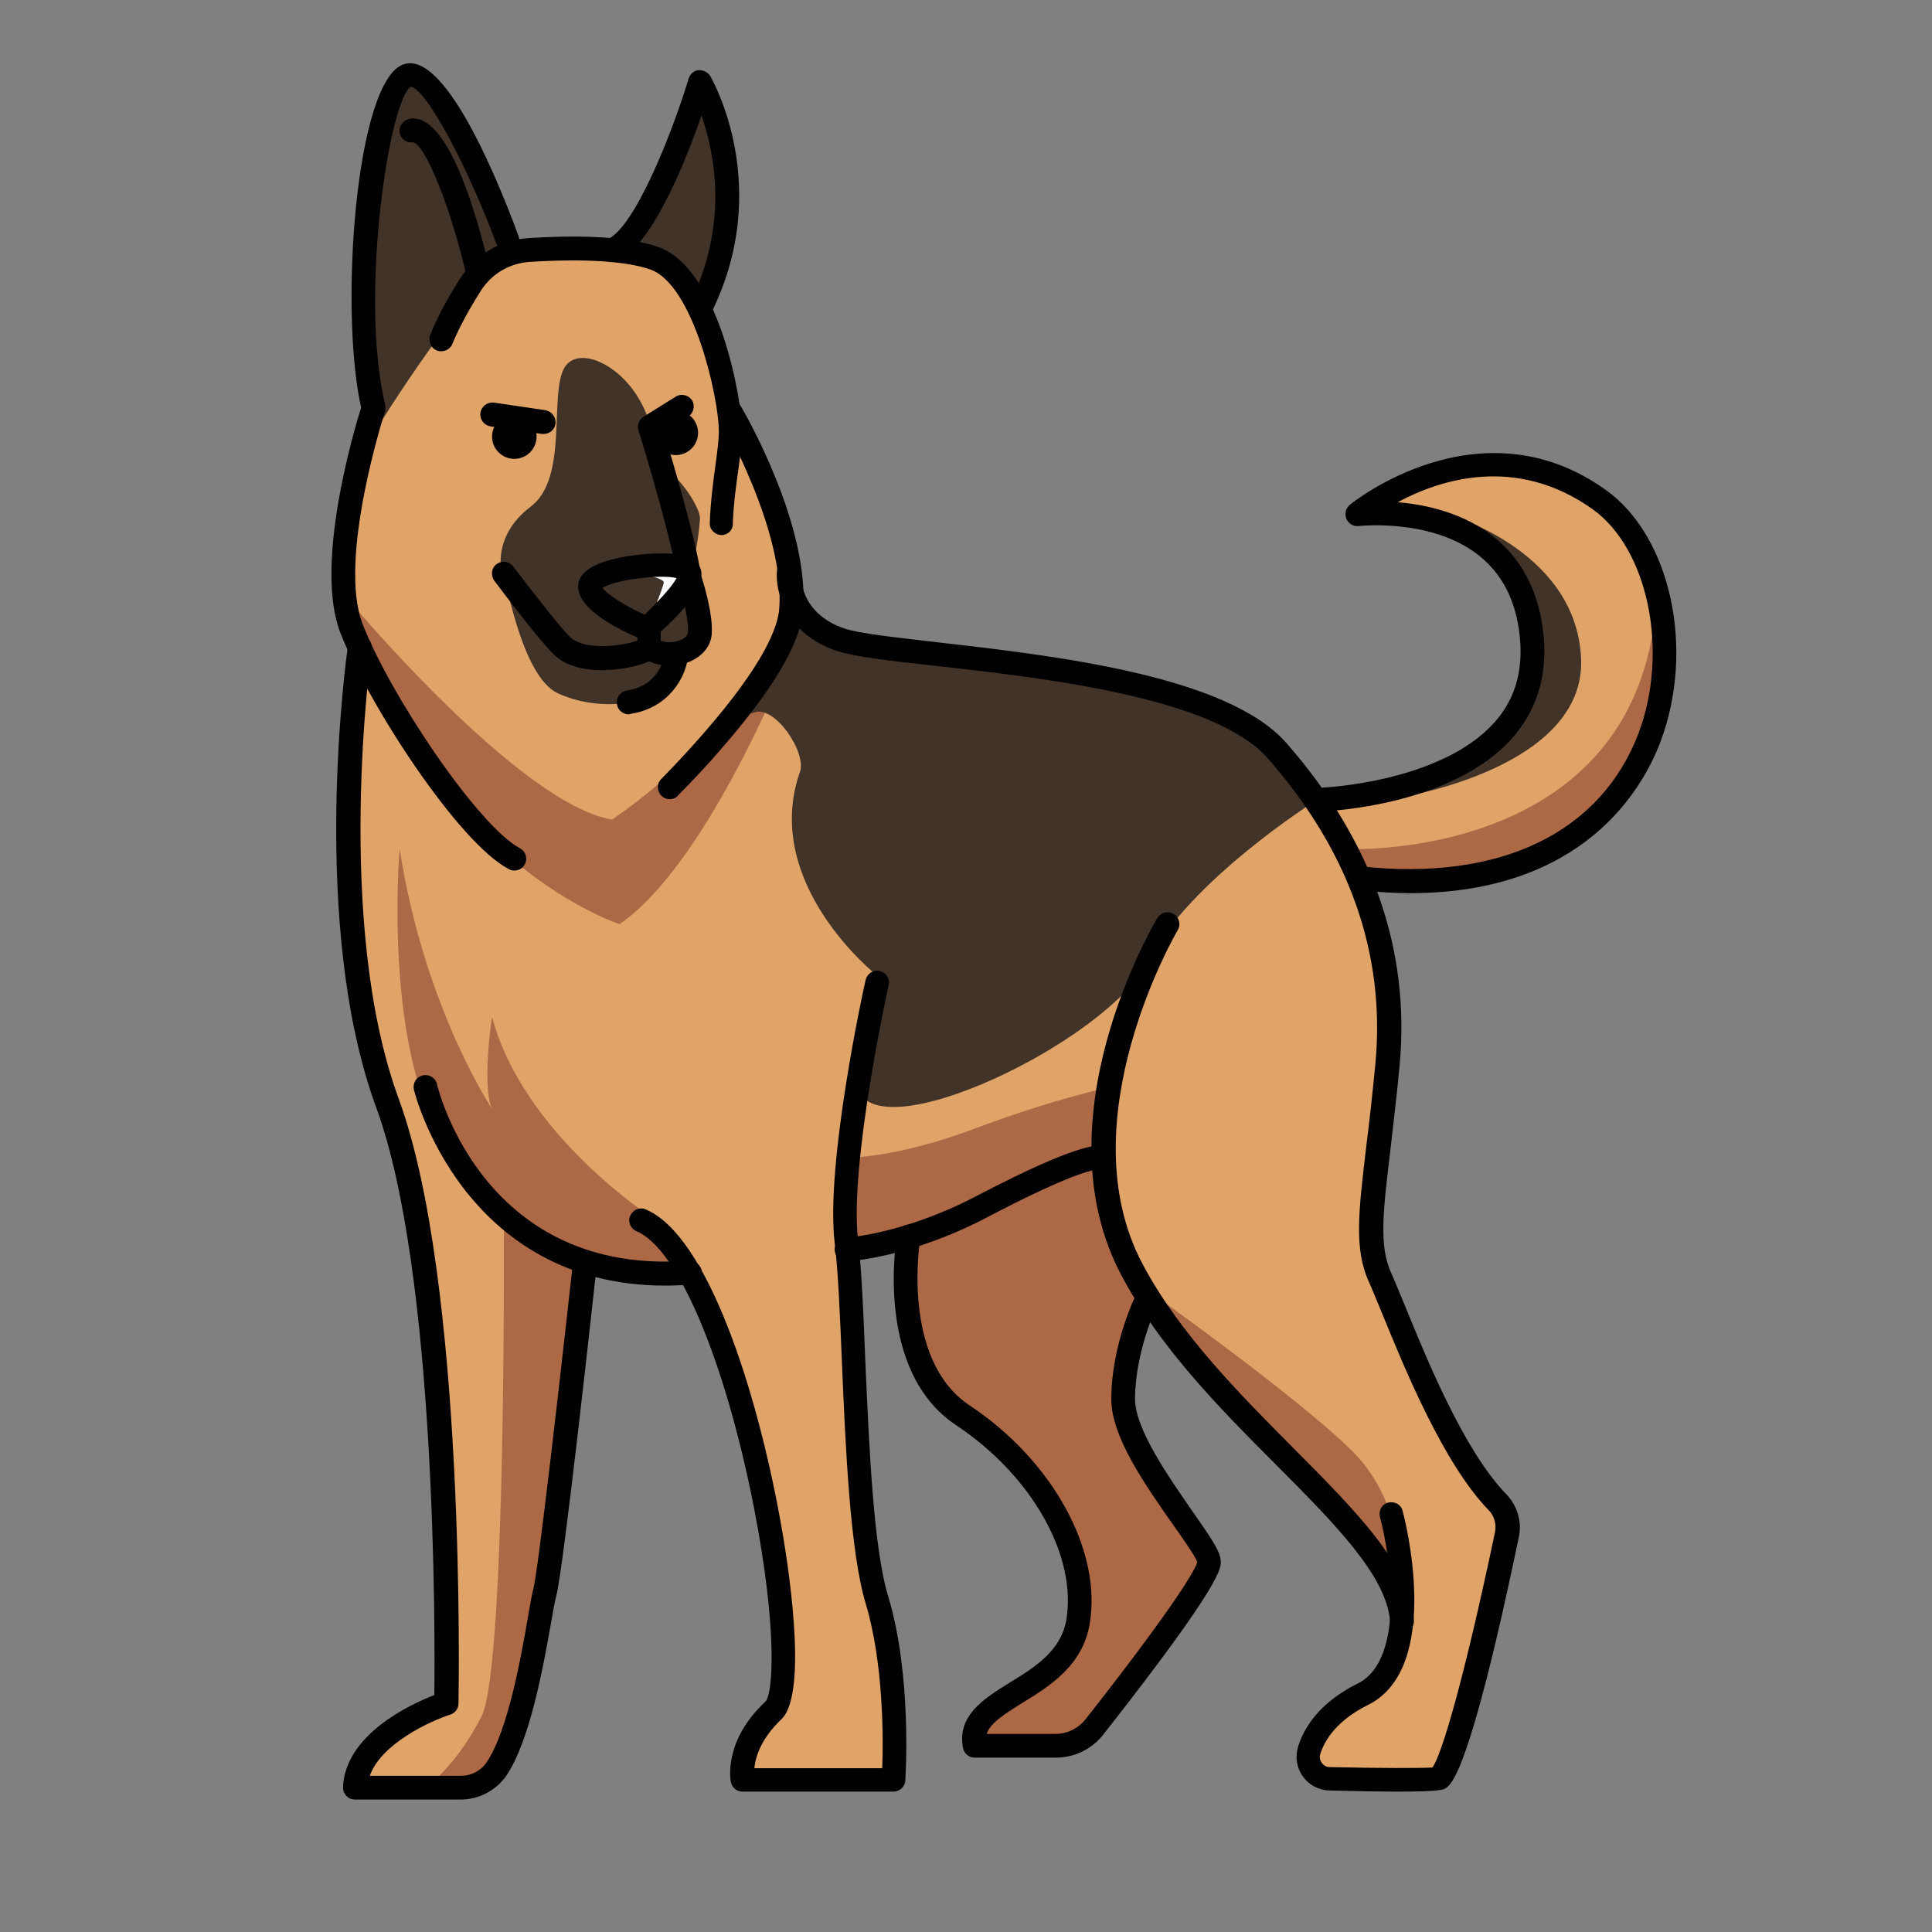 <?xml version="1.0" encoding="UTF-8"?>
<svg xmlns="http://www.w3.org/2000/svg" xmlns:xlink="http://www.w3.org/1999/xlink" xmlns:svgjs="http://svgjs.com/svgjs" version="1.1" width="512" height="512" x="0" y="0" viewBox="0 0 512 512" style="enable-background:new 0 0 512 512" xml:space="preserve" class="">
  <rect x="0" y="0" width="512" height="512" fill="#808080" stroke="none"/>
  <g>
    <g xmlns="http://www.w3.org/2000/svg">
      <g>
        <g>
          <g>
            <g>
              <path d="m371.5 429.7c-.3-4.1-1.8-8.2-4.2-12.5z" fill="#e0a368" data-original="#e0a368"/>
            </g>
          </g>
        </g>
        <g>
          <g>
            <g>
              <path d="m423.7 132.4c-32-22.7-64 3.9-64 3.9s43.7-5.4 46.3 34c2.2 33.7-43.9 40.6-57.1 41.9-3.1-4.6-6.6-9-10.3-13.3-20.8-23.8-100.7-24.5-115.6-29.4-1.1-.4-2.2-.8-3.1-1.3-5.8-3.9-8.8-9.7-10.4-16.3-2.6-20.2-15.8-42.7-15.8-42.7l-.2 1.5c-.8-7-3.3-19.1-7.9-28.7 16.3-32.3 0-60.2 0-60.2s-12.1 39.9-23.3 44.6c-7.4-.7-15.6-.5-21.9-.1-2 .1-3.9.6-5.8 1.3v-3.9s-17.4-46.4-26.5-43.6-15.8 60.5-9.1 88.1c0 0-13 39.9-5.8 58.4 1.5 3.7 3.6 8.2 6.2 13v2.9l-4-10.8s-10.4 72.5 7.4 120.8c17.7 48.3 15.6 159 15.6 159s-23.6 7.7-24.2 22.3h28c3.7 0 7.2-1.8 9.3-4.9 7.8-11.4 11.4-41.4 12.9-46.8 1.8-6.7 10.7-87.7 10.7-87.7 3 1 6.3 1.8 9.7 2.3 6.4 1 12.6 1.5 18.6 1.5 18.3 33 29.8 107.4 21.7 115.1-10 9.4-8.1 18.4-8.1 18.4h40s1.9-27.1-4.4-47.7c-5.9-19.6-5.7-69.3-7.8-91.8 2.2-.7 4.2-1.3 5.8-1.9 2.1-.4 4.7-1 7.8-1.8l2.3 1.4c-.9 7.7-2.5 33.7 14.6 45.2 20.2 13.5 33.7 35.7 30.6 54.6s-29.9 19.4-27.4 32.9h21.4c4.1 0 7.9-1.9 10.4-5.1 9.1-11.6 30.7-39.5 30.3-43.6-.5-5.2-22.8-29-22.8-43 0-9.6 3.1-18.7 5-23.5l2.2-2.5c19 29.5 51 52.2 62.5 72.4l4.2 12.5c-.8 8.2-3.5 15.9-10.2 19.3-9.2 4.6-12.9 10.4-14.3 14.9-1.1 3.7 1.5 7.4 5.4 7.5 9.6.2 27.6.5 28.7-.2 5-2.9 14.9-48.8 18.2-64.7.6-3.1-.3-6.3-2.5-8.6-14.3-14.8-26.5-49.4-31.1-59.5-5-10.9-1-24.8 2-56.5 1.6-17.2-1-33.2-7.1-48.1 85 5.9 93.2-80 62.9-101.5z" fill="#e0a368" data-original="#e0a368"/>
            </g>
          </g>
        </g>
      </g>
      <g>
        <g>
          <g>
            <path d="m240 326.5s-7.7 34.5 12.8 46.8 36.1 39 33.3 51.8-13.2 21.5-18 24.4-12.5 6.6-9.8 13.1h26.1s37.2-45.8 36-48.7-24.9-35.7-22.6-47.7c2.4-12 4.8-18.9 4.8-18.9l-10.3-40.5z" fill="#ad6845" data-original="#ad6845"/>
          </g>
        </g>
      </g>
      <g>
        <g>
          <g>
            <path d="m105.9 225s-5.2 60.8 16 83.3 39.4 28.9 60.9 26.6l-10-12.2s-34.2-22.1-42.4-53.2c0 0-2.8 18 0 24.4.1 0-17.8-26.3-24.5-68.9z" fill="#ad6845" data-original="#ad6845"/>
          </g>
        </g>
      </g>
      <g>
        <g>
          <g>
            <path d="m133.5 319s.9 122.6-5.9 135.9-14.8 18.9-14.8 18.9l13-.6s12.4-13.5 13.7-22.8 15.5-119.2 15.5-119.2z" fill="#ad6845" data-original="#ad6845"/>
          </g>
        </g>
      </g>
      <g>
        <g>
          <g>
            <path d="m356.2 225s77.6 4 82.7-65.1c0 0 9.2 40.5-23.4 62.6s-59.3 9-59.3 9z" fill="#ad6845" data-original="#ad6845"/>
          </g>
        </g>
      </g>
      <g>
        <g>
          <g>
            <path d="m371.5 423.5s2.1-23.7-12.9-38.7-56.8-44.5-56.8-44.5 50.7 61.4 69.7 83.2z" fill="#ad6845" data-original="#ad6845"/>
          </g>
        </g>
      </g>
      <g>
        <g>
          <g>
            <path d="m92.3 158.9s45.2 54.2 69.9 58.3c0 0 18.2-12 31.4-29.1 13.3-17.2 18.3-20.6 18.3-20.6s-22.7 60.2-47.7 77.4c.1 0-50.4-15.8-71.9-86z" fill="#ad6845" data-original="#ad6845"/>
          </g>
        </g>
      </g>
      <g>
        <g>
          <g>
            <path d="m185.5 137.5c.2-2.6-5-11.3-11-14.6-.7-2.8-1.2-5.4-1.6-7.6-3-16.6-19.1-25-23.3-17.9-4.2 7.2 1.2 29.2-9 36.9s-8 17.7-7.1 18.9 4.9 26.1 14.3 30.5 18.8 2.5 18.8 2.5c17.5-1.9 12.6-13 12.6-13s3.9 0 5.9-4c.8-1.7-.6-8.3-2.8-16.7 2.2-4.4 3-12 3.2-15z" fill="#423328" data-original="#624b68" class=""/>
          </g>
        </g>
      </g>
      <g>
        <g>
          <g>
            <path d="m136.3 65.8s-22.7-45.1-28.3-45.8-18.7 63.8-9.1 95.2c0 0 19.4-32.5 37.4-49.4z" fill="#423328" data-original="#624b68" class=""/>
          </g>
        </g>
      </g>
      <g>
        <g>
          <g>
            <path d="m162.2 66.2s22.8-34.1 22.8-43.1c0 0 8.3 12.3 6.7 27s-5.4 29.3-5.4 29.3-15-15.2-24.1-13.2z" fill="#423328" data-original="#624b68" class=""/>
          </g>
        </g>
      </g>
      <g>
        <g>
          <g>
            <path d="m371.5 211.2s48.9-7.7 47.5-36.8-36-38.3-36-38.3 29.5 16.5 22.3 39.8-33.8 35.3-33.8 35.3z" fill="#423328" data-original="#624b68" class=""/>
          </g>
        </g>
      </g>
      <g>
        <g>
          <g>
            <path d="m270.3 176.5c-10.2.2-23.4-2-33.7-4.2l-16.8-4.1-10-5s-20.1 29.4-9.9 25.6c5.3-2 13.9 10.4 12.1 15.8 0 .1 0 .1-.1.2-10.1 29.6 20.5 53.7 20.5 53.7l-5.2 29.6c4.6 17.4 66.3-12.1 77.1-33.4 10.7-21.3 44.5-42.6 44.5-42.6-16.8-28-58.9-36-78.5-35.6z" fill="#423328" data-original="#624b68" class=""/>
          </g>
        </g>
      </g>
      <g>
        <g>
          <g>
            <path d="m166.6 151.5s9.5 1.4 9.3 2.9-3.9 10.5-3.9 10.5 11.2-11.2 9.9-12.9-15.3-.5-15.3-.5z" fill="#ffffff" data-original="#ffffff"/>
          </g>
        </g>
      </g>
      <g>
        <g>
          <g>
            <path d="m224.3 306.8s12.7.3 34-7.7 35.5-10.9 35.5-10.9l-1.4 18.8-44.2 20.8-23.5 4.4z" fill="#ad6845" data-original="#ad6845"/>
          </g>
        </g>
      </g>
      <g>
        <g>
          <g>
            <path d="m136.3 230.7c-.5 0-1-.1-1.5-.4-13.5-7.1-37.4-44.1-44.6-62.6-7-18 3.6-53.6 5.5-59.7-5.8-25.7-1.5-87.1 11.4-91 10.4-3.2 23.5 27.1 30.3 45.5.6 1.6-.2 3.4-1.8 4s-3.4-.2-4-1.8c-8.2-21.9-18.9-41.3-22.7-41.7-5.6 3-13.8 55.3-6.8 84.4.1.6.1 1.2-.1 1.7-.1.4-12.6 39.1-5.9 56.3 7.4 19 30.7 53.6 41.7 59.4 1.5.8 2.1 2.7 1.3 4.2-.5 1.1-1.6 1.7-2.8 1.7z" fill="#000000" data-original="#3f0f33" class=""/>
          </g>
        </g>
      </g>
      <g>
        <g>
          <g>
            <circle cx="136.3" cy="115.7" fill="#000000" r="5.9" data-original="#3f0f33" class=""/>
          </g>
        </g>
      </g>
      <g>
        <g>
          <g>
            <circle cx="179.1" cy="114.7" fill="#000000" r="5.9" data-original="#3f0f33" class=""/>
          </g>
        </g>
      </g>
      <g>
        <g>
          <g>
            <path d="m171.4 169.7c-.4 0-.8-.1-1.2-.2-7.2-3-19-9.1-16.7-15.7 2.2-6.3 18.5-7.4 23.8-7.1 2.1.1 7.6.5 8.5 4.5 1 4.8-6.1 12.3-12.4 17.7-.5.5-1.2.8-2 .8zm-11.7-13.9c1.1 1.7 5.9 4.7 11.1 7.1 3.9-3.7 7.4-7.6 8.5-9.7-4.3-1.1-16.7.5-19.6 2.6z" fill="#000000" data-original="#3f0f33" class=""/>
          </g>
        </g>
      </g>
      <g>
        <g>
          <g>
            <path d="m182.8 158.7c-.2 0-.3 0-.5 0-1.7-.3-2.9-1.9-2.6-3.6.3-3.1-5-23.3-10.5-41.1-.4-1.4.1-2.8 1.4-3.6l8.5-5.3c1.5-.9 3.4-.4 4.3 1s.4 3.4-1 4.3l-6.5 4c3.3 10.9 10.8 36.5 10 41.6-.3 1.7-1.6 2.7-3.1 2.7z" fill="#000000" data-original="#3f0f33" class=""/>
          </g>
        </g>
      </g>
      <g>
        <g>
          <g>
            <path d="m191.2 141.8h-.1c-1.7-.1-3.1-1.5-3-3.2.2-5.7.9-10.8 1.5-15.3.5-3.6.9-6.7.9-9 0-8.8-6.7-38.9-18.2-42.9-6.3-2.2-17.6-2.9-31.8-2-5.4.3-10.3 3.2-13.1 7.7-3.3 5.2-5.9 10.1-7.5 14-.6 1.6-2.5 2.4-4.1 1.8s-2.4-2.5-1.8-4.1c1.7-4.4 4.4-9.4 8-15.1 4-6.2 10.7-10.2 18.1-10.6 10.6-.7 25.2-.8 34.2 2.3 16.6 5.7 22.4 41.6 22.4 48.9 0 2.8-.5 6.1-1 9.9-.6 4.3-1.3 9.2-1.5 14.6.1 1.6-1.3 3-3 3z" fill="#000000" data-original="#3f0f33" class=""/>
          </g>
        </g>
      </g>
      <g>
        <g>
          <g>
            <path d="m159.5 177.6c-4.2 0-8.7-.8-12-3.5-3.2-2.5-14.3-17.3-16.5-20.2-1-1.4-.8-3.4.6-4.4s3.4-.8 4.4.6c5.3 7 13.5 17.5 15.4 19 4.4 3.5 14 1.9 17.5.7v-3.3c0-1.7 1.4-3.1 3.1-3.1s3.1 1.4 3.1 3.1v5.1c0 .2 0 .4-.1.7-.4 1.9-2.2 2.7-4 3.4-2.1.8-6.7 1.9-11.5 1.9z" fill="#000000" data-original="#3f0f33" class=""/>
          </g>
        </g>
      </g>
      <g>
        <g>
          <g>
            <path d="m177.3 176.4c-2.7 0-5.2-.8-7.2-2.2-1.4-1-1.7-3-.6-4.4 1-1.4 3-1.7 4.4-.6 1.5 1.2 4.3 1.3 6.5.4.5-.2 1.8-.9 1.9-2 .3-3.2-1.4-9.8-2.6-13.3-.6-1.6.3-3.4 2-4 1.6-.5 3.4.3 4 2 .4 1 3.4 10.4 2.9 15.9-.3 3.1-2.4 5.6-5.7 7.1-1.8.7-3.7 1.1-5.6 1.1z" fill="#000000" data-original="#3f0f33" class=""/>
          </g>
        </g>
      </g>
      <g>
        <g>
          <g>
            <path d="m185.5 85.1c-.5 0-1-.1-1.4-.3-1.5-.8-2.2-2.7-1.4-4.2 10.5-20.9 6.7-40 3.2-50-4.4 12.7-13.2 34.7-22.5 38.6-1.6.7-3.4-.1-4.1-1.7s.1-3.4 1.7-4.1c7.1-3 17-27.7 21.5-42.6.4-1.2 1.4-2.1 2.6-2.2s2.4.5 3.1 1.5c.7 1.2 16.9 29.8.1 63.2-.6 1.1-1.7 1.8-2.8 1.8z" fill="#000000" data-original="#3f0f33" class=""/>
          </g>
        </g>
      </g>
      <g>
        <g>
          <g>
            <path d="m126.8 75.8c-1.4 0-2.7-1-3.1-2.4-4.2-18.3-10.9-34.9-14.2-35.7-1.7.3-3.3-.8-3.6-2.5s.9-3.3 2.6-3.7c10-1.9 17.7 24.5 21.4 40.4.4 1.7-.7 3.4-2.3 3.8-.4.1-.6.1-.8.1z" fill="#000000" data-original="#3f0f33" class=""/>
          </g>
        </g>
      </g>
      <g>
        <g>
          <g>
            <path d="m177.5 211.8c-.8 0-1.6-.3-2.2-.9-1.2-1.2-1.3-3.2-.1-4.4 4.1-4.2 7.9-8.3 11.2-12.1 15.9-18.2 19.7-28 20.1-33 1.7-20.7-15.5-50.3-15.6-50.6-.9-1.5-.4-3.4 1.1-4.3s3.4-.4 4.3 1.1c.8 1.3 18.4 31.6 16.5 54.3-.7 8.6-8 20.9-21.7 36.6-3.4 4-7.3 8.1-11.5 12.4-.5.6-1.3.9-2.1.9z" fill="#000000" data-original="#3f0f33" class=""/>
          </g>
        </g>
      </g>
      <g>
        <g>
          <g>
            <path d="m166.6 189.3c-1.5 0-2.9-1.1-3.1-2.7-.3-1.7.9-3.3 2.6-3.6 8.6-1.3 9.9-8.8 9.9-9.1.3-1.7 1.9-2.9 3.6-2.6s2.9 1.8 2.6 3.5c-.6 4.3-4.6 12.8-15.2 14.4-.1.1-.3.1-.4.1z" fill="#000000" data-original="#3f0f33" class=""/>
          </g>
        </g>
      </g>
      <g>
        <g>
          <g>
            <path d="m370.6 474.8c-4.3 0-10.2-.1-18.3-.3-2.8-.1-5.4-1.4-7-3.7-1.7-2.3-2.1-5.2-1.3-7.9 1.5-4.8 5.4-11.6 15.9-16.8 12.7-6.4 8.5-34 5.8-44.1-.4-1.7.5-3.4 2.2-3.8s3.4.5 3.8 2.2c.5 1.7 10.8 41.4-9.1 51.4-6.7 3.3-11.1 7.9-12.7 13-.3.8-.1 1.7.4 2.4.3.4.9 1.1 2.1 1.1 13.1.3 24.4.3 27.2.1 2.4-3.1 8.4-23.4 16.6-62.4.4-2.1-.2-4.3-1.7-5.8-12-12.4-22.2-37.4-28.3-52.3-1.4-3.3-2.5-6.2-3.4-8.1-4-8.8-2.8-18.5-.7-36.2.8-6.3 1.6-13.4 2.4-21.8 2.7-29-6.9-56.2-28.5-80.8-14.2-16.2-58.9-21.3-88.6-24.6-11.8-1.3-21.2-2.4-25.6-3.9-13.6-4.5-16.4-15.8-15.9-21.2.1-1.7 1.6-3 3.4-2.9 1.7.1 3 1.6 2.9 3.4 0 .4-.6 10.7 11.7 14.8 3.8 1.3 13.4 2.3 24.4 3.6 30.6 3.5 76.8 8.7 92.6 26.7 22.8 26 32.9 54.8 30 85.6-.8 8.5-1.7 15.7-2.4 22-2 16.6-3.1 25.7.2 32.9.9 2 2 4.8 3.5 8.3 5.9 14.5 15.8 38.8 27 50.3 2.9 3 4.2 7.3 3.3 11.4-13.1 62.8-17.9 65.7-19.7 66.7-.8.2-1.6.7-12.2.7z" fill="#000000" data-original="#3f0f33" class=""/>
          </g>
        </g>
      </g>
      <g>
        <g>
          <g>
            <path d="m371.5 432.8c-1.6 0-3-1.3-3.1-2.9-.8-12.1-14.4-25.8-30.1-41.6-14.5-14.5-30.9-31-41.1-50.3-21.9-41.2 8.2-92.5 9.5-94.7.9-1.5 2.8-2 4.3-1.1s2 2.8 1.1 4.3c-.3.5-29.5 50.5-9.3 88.5 9.8 18.5 25.9 34.6 40 48.8 16.6 16.7 31 31.1 31.9 45.6.1 1.7-1.2 3.2-2.9 3.3-.2.1-.2.1-.3.1z" fill="#000000" data-original="#3f0f33" class=""/>
          </g>
        </g>
      </g>
      <g>
        <g>
          <g>
            <path d="m236.8 474.8h-40c-1.5 0-2.8-1-3.1-2.5-.1-.4-2.1-10.9 9.1-21.3 2.1-2 3.3-19.2-3-51.5-7.7-39.2-20.2-68.7-31.1-73.2-1.6-.7-2.4-2.5-1.7-4.1s2.5-2.4 4.1-1.7c16.5 6.9 29.5 48.4 35.6 81.9 2 10.7 7.7 46.2.4 53.2-5.5 5.2-6.9 10.1-7.2 13h33.9c.3-7.5.4-27.8-4.4-43.7-4.1-13.7-5.3-40.6-6.3-64.3-.5-12.3-1-24-1.9-31.2-2.5-20.9 7.7-67.7 8.2-69.7.4-1.7 2.1-2.8 3.7-2.4 1.7.4 2.8 2 2.4 3.7-.1.5-10.5 47.7-8.1 67.6.9 7.4 1.4 18.7 1.9 31.7 1 22.2 2.1 49.8 6.1 62.8 6.3 20.9 4.6 47.7 4.5 48.9-.1 1.5-1.5 2.8-3.1 2.8z" fill="#000000" data-original="#3f0f33" class=""/>
          </g>
        </g>
      </g>
      <g>
        <g>
          <g>
            <path d="m224.3 334.3c-1.7 0-3-1.3-3.1-3s1.2-3.2 3-3.3c.2 0 15.4-1 34.5-11 29.1-15.2 33.1-13.7 34.9-13 1.6.6 2.4 2.4 1.8 4s-2.3 2.4-3.9 1.9c-.7-.1-5.9.1-29.9 12.7-20.4 10.7-36.4 11.6-37.1 11.7-.1 0-.1 0-.2 0z" fill="#000000" data-original="#3f0f33" class=""/>
          </g>
        </g>
      </g>
      <g>
        <g>
          <g>
            <path d="m279.7 465.8h-21.4c-1.5 0-2.8-1.1-3.1-2.6-1.6-8.6 5.5-13 12.4-17.3 6.7-4.1 13.6-8.4 15-16.7 2.8-17-9.2-38.2-29.2-51.5-21.7-14.4-15.9-49-15.7-50.5.3-1.7 1.9-2.9 3.6-2.6s2.9 1.9 2.6 3.6c-.1.3-5.3 32 13 44.2 22 14.6 35.1 38.4 31.9 57.8-1.8 11.2-10.7 16.7-17.9 21.1-5.1 3.2-8.5 5.4-9.4 8.2h18.2c3.1 0 6-1.4 8-3.9 20.6-26.2 28.7-38.6 29.6-41.6-.5-1.5-3.7-6.1-6.4-9.9-7.3-10.4-16.4-23.3-16.4-33.3 0-14.6 6.6-27.9 6.9-28.4.8-1.5 2.7-2.2 4.2-1.4s2.2 2.7 1.4 4.2c-.1.1-6.2 12.6-6.2 25.6 0 8 9.2 21 15.2 29.7 4.9 7 7.3 10.5 7.5 13 .2 1.9.6 5.8-30.9 45.9-3.1 4.1-7.8 6.4-12.9 6.4z" fill="#000000" data-original="#3f0f33" class=""/>
          </g>
        </g>
      </g>
      <g>
        <g>
          <g>
            <path d="m176.3 340.7c-53.7 0-66.5-51.3-66.6-51.9-.4-1.7.6-3.4 2.3-3.8s3.4.6 3.8 2.3c.5 2.1 12.8 50.9 66.8 46.8 1.7-.1 3.2 1.2 3.4 2.9.1 1.7-1.2 3.2-2.9 3.4-2.4.2-4.6.3-6.8.3z" fill="#000000" data-original="#3f0f33" class=""/>
          </g>
        </g>
      </g>
      <g>
        <g>
          <g>
            <path d="m122.1 476.9h-28c-.9 0-1.7-.3-2.3-1-.6-.6-.9-1.4-.9-2.3.6-14 18-22 24.2-24.4.2-15.6.6-112.2-15.4-155.7-17.8-48.5-7.9-119.4-7.5-122.4.2-1.7 1.8-2.9 3.6-2.7 1.7.2 2.9 1.8 2.7 3.6-.1.7-10.1 72.3 7.2 119.3 17.7 48.3 15.9 155.6 15.8 160.2 0 1.3-.9 2.5-2.2 2.9-5.3 1.7-18.3 7.7-21.3 16.2h24.2c2.7 0 5.2-1.3 6.7-3.5 5.7-8.3 9.2-28 11-38.5.6-3.4 1-5.9 1.4-7.3 1.3-4.8 7-54.8 10.6-87.2.2-1.7 1.7-3 3.5-2.8 1.7.2 3 1.7 2.8 3.5-.9 8.3-8.9 81.4-10.8 88.2-.3 1.1-.8 3.7-1.3 6.7-2.1 11.8-5.6 31.6-12 41-2.8 3.9-7.3 6.2-12 6.2z" fill="#000000" data-original="#3f0f33" class=""/>
          </g>
        </g>
      </g>
      <g>
        <g>
          <g>
            <path d="m373.9 236.7c-4.4 0-9-.3-13.9-.8-1.7-.2-3-1.7-2.8-3.5.2-1.7 1.7-3 3.5-2.8 36.7 4 63.4-8.8 73.5-35.2 8.2-21.7 2.6-49-12.2-59.5-20.3-14.4-40.5-7.8-51.6-1.8 7.6.6 17.9 2.9 26 9.6 7.7 6.4 12 15.6 12.8 27.4.6 10-2.3 18.6-8.6 25.7-16 17.7-48.2 19.1-49.6 19.2-1.7.1-3.2-1.3-3.3-3s1.3-3.2 3-3.3c.3 0 31-1.4 45.2-17.1 5.2-5.7 7.5-12.8 7-21.1-.6-10-4.2-17.7-10.5-22.9-12.5-10.4-32.1-8.2-32.3-8.2-1.4.2-2.7-.6-3.3-1.9-.5-1.3-.2-2.8.9-3.7.3-.3 34.3-27.9 67.8-4 17.3 12.3 23.8 42.3 14.5 66.9-4.8 12.6-20.5 39.9-66.1 40z" fill="#000000" data-original="#3f0f33" class=""/>
          </g>
        </g>
      </g>
      <g>
        <g>
          <g>
            <path d="m144.1 115c-.2 0-.3 0-.5 0l-13.6-2c-1.7-.3-2.9-1.8-2.7-3.6.3-1.7 1.8-2.9 3.6-2.7l13.6 2c1.7.3 2.9 1.8 2.7 3.6-.2 1.6-1.6 2.7-3.1 2.7z" fill="#000000" data-original="#3f0f33" class=""/>
          </g>
        </g>
      </g>
    </g>
  </g>
</svg>
